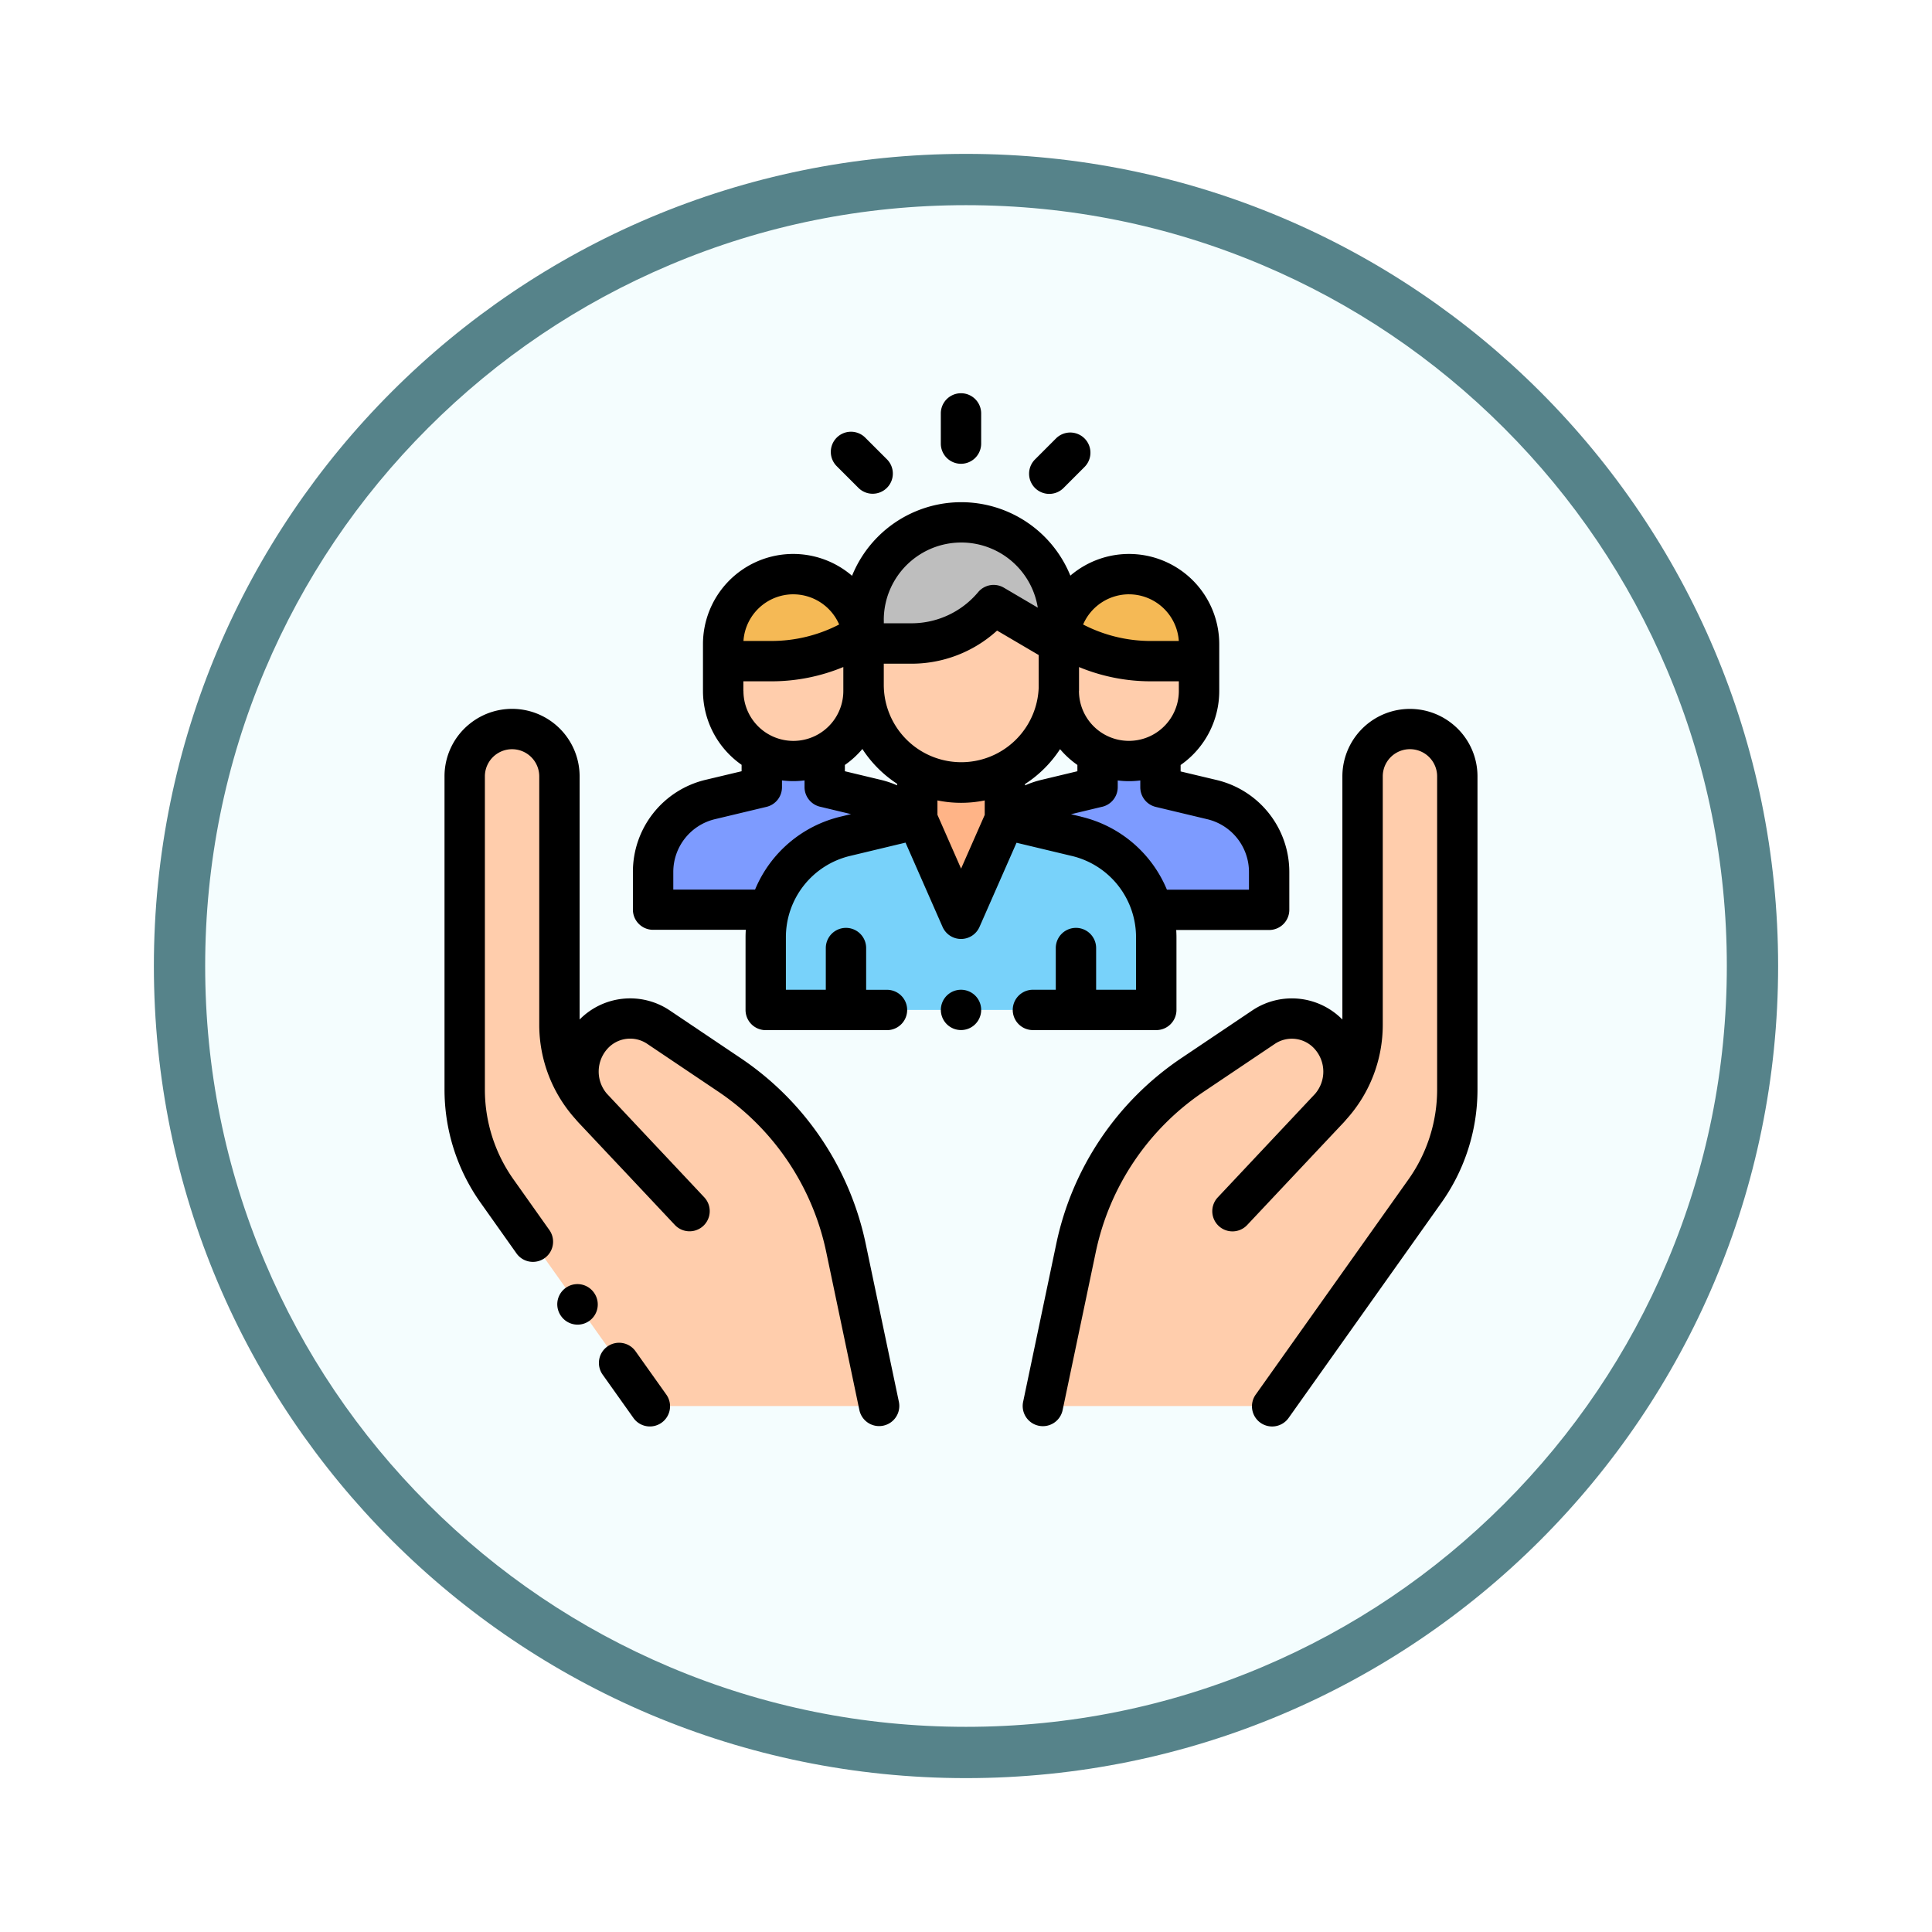 <svg xmlns="http://www.w3.org/2000/svg" xmlns:xlink="http://www.w3.org/1999/xlink" width="113" height="113" viewBox="0 0 113 113">
  <defs>
    <filter id="Trazado_982547" x="0" y="0" width="113" height="113" filterUnits="userSpaceOnUse">
      <feOffset dy="3" input="SourceAlpha"/>
      <feGaussianBlur stdDeviation="3" result="blur"/>
      <feFlood flood-opacity="0.161"/>
      <feComposite operator="in" in2="blur"/>
      <feComposite in="SourceGraphic"/>
    </filter>
  </defs>
  <g id="Grupo_1171131" data-name="Grupo 1171131" transform="translate(-1029.228 -5029)">
    <g id="Grupo_1171013" data-name="Grupo 1171013" transform="translate(3 -5778)">
      <g id="Grupo_1167413" data-name="Grupo 1167413" transform="translate(830.583 9335)">
        <g id="Grupo_1164308" data-name="Grupo 1164308" transform="translate(204.645 1478)">
          <g id="Grupo_1163948" data-name="Grupo 1163948" transform="translate(0)">
            <g id="Grupo_1158168" data-name="Grupo 1158168" transform="translate(0)">
              <g id="Grupo_1152576" data-name="Grupo 1152576">
                <g id="Grupo_1148633" data-name="Grupo 1148633">
                  <g id="Grupo_1148525" data-name="Grupo 1148525">
                    <g transform="matrix(1, 0, 0, 1, -9, -6)" filter="url(#Trazado_982547)">
                      <g id="Trazado_982547-2" data-name="Trazado 982547" transform="translate(9 6)" fill="#f4fdfe">
                        <path d="M 47.5 93.5 C 41.289 93.5 35.265 92.284 29.595 89.886 C 24.118 87.569 19.198 84.252 14.973 80.027 C 10.748 75.802 7.431 70.882 5.114 65.405 C 2.716 59.735 1.5 53.711 1.5 47.5 C 1.5 41.289 2.716 35.265 5.114 29.595 C 7.431 24.118 10.748 19.198 14.973 14.973 C 19.198 10.748 24.118 7.431 29.595 5.114 C 35.265 2.716 41.289 1.5 47.5 1.5 C 53.711 1.5 59.735 2.716 65.405 5.114 C 70.882 7.431 75.802 10.748 80.027 14.973 C 84.252 19.198 87.569 24.118 89.886 29.595 C 92.284 35.265 93.5 41.289 93.5 47.5 C 93.5 53.711 92.284 59.735 89.886 65.405 C 87.569 70.882 84.252 75.802 80.027 80.027 C 75.802 84.252 70.882 87.569 65.405 89.886 C 59.735 92.284 53.711 93.5 47.5 93.5 Z" stroke="none"/>
                        <path d="M 47.5 3 C 41.491 3 35.664 4.176 30.18 6.496 C 24.881 8.737 20.122 11.946 16.034 16.034 C 11.946 20.122 8.737 24.881 6.496 30.18 C 4.176 35.664 3 41.491 3 47.5 C 3 53.509 4.176 59.336 6.496 64.82 C 8.737 70.119 11.946 74.878 16.034 78.966 C 20.122 83.054 24.881 86.263 30.18 88.504 C 35.664 90.824 41.491 92 47.5 92 C 53.509 92 59.336 90.824 64.82 88.504 C 70.119 86.263 74.878 83.054 78.966 78.966 C 83.054 74.878 86.263 70.119 88.504 64.82 C 90.824 59.336 92 53.509 92 47.5 C 92 41.491 90.824 35.664 88.504 30.18 C 86.263 24.881 83.054 20.122 78.966 16.034 C 74.878 11.946 70.119 8.737 64.82 6.496 C 59.336 4.176 53.509 3 47.5 3 M 47.5 0 C 73.734 0 95 21.266 95 47.5 C 95 73.734 73.734 95 47.5 95 C 21.266 95 0 73.734 0 47.5 C 0 21.266 21.266 0 47.5 0 Z" stroke="none" fill="#56838a"/>
                      </g>
                    </g>
                  </g>
                </g>
              </g>
            </g>
          </g>
        </g>
      </g>
    </g>
    <g id="asistencia-social_2_" data-name="asistencia-social (2)" transform="translate(1055.227 5052)">
      <g id="Grupo_1171129" data-name="Grupo 1171129" transform="translate(1.181 19.641)">
        <path id="Trazado_1016358" data-name="Trazado 1016358" d="M21.317,192.7l-3.852-4.1a7.1,7.1,0,0,1-1.925-4.86V169.224a2.77,2.77,0,0,0-2.17-2.7h0a2.77,2.77,0,0,0-3.37,2.7v18.3a10.31,10.31,0,0,0,1.9,5.969l2.1,2.964,5.034,7.092,1.776,2.5H34.239l-1.933-9.214a16.289,16.289,0,0,0-6.853-10.173l-4.128-2.775a2.958,2.958,0,0,0-3.865.493h0a3.183,3.183,0,0,0,.067,4.3c2.26,2.4,5.623,5.976,5.623,5.976" transform="translate(-10 -166.453)" fill="#ffcdac"/>
        <path id="Trazado_1016359" data-name="Trazado 1016359" d="M309.5,192.7l3.852-4.1a7.1,7.1,0,0,0,1.925-4.86V169.224a2.77,2.77,0,0,1,2.17-2.7h0a2.77,2.77,0,0,1,3.37,2.7v18.3a10.311,10.311,0,0,1-1.9,5.969l-2.1,2.964-5.034,7.092-1.776,2.5H296.581l1.933-9.214a16.289,16.289,0,0,1,6.853-10.173l4.128-2.775a2.958,2.958,0,0,1,3.865.493h0a3.183,3.183,0,0,1-.067,4.3c-2.26,2.4-5.623,5.976-5.623,5.976" transform="translate(-262.765 -166.453)" fill="#ffcdac"/>
      </g>
      <g id="Grupo_1171130" data-name="Grupo 1171130" transform="translate(12.201 21.194)">
        <path id="Trazado_1016360" data-name="Trazado 1016360" d="M280.137,183.44a4.354,4.354,0,0,1,2.126-1.217l3.013-.722v-1.839h3.679v1.845h0l3.005.718a4.366,4.366,0,0,1,3.351,4.246v2.2H288.65Z" transform="translate(-259.281 -179.656)" fill="#7d9bff"/>
        <path id="Trazado_1016361" data-name="Trazado 1016361" d="M118.565,183.389a4.355,4.355,0,0,0-2.126-1.217l-3.013-.722v-1.839h-3.679v1.845h0l-3.005.718a4.366,4.366,0,0,0-3.351,4.246v2.2h6.661Z" transform="translate(-103.39 -179.611)" fill="#7d9bff"/>
      </g>
      <path id="Trazado_1016362" data-name="Trazado 1016362" d="M168.084,211.07l-4.2,1.006a6.081,6.081,0,0,0-4.664,5.914v4.243h22.839v-4.24a6.081,6.081,0,0,0-4.668-5.914l-4.186-1" transform="translate(-140.434 -186.164)" fill="#78d2fa"/>
      <path id="Trazado_1016363" data-name="Trazado 1016363" d="M239.438,189.357v2.57l-2.561,5.825-2.564-5.833v-2.562" transform="translate(-206.663 -167.013)" fill="#ffb487"/>
      <path id="Trazado_1016364" data-name="Trazado 1016364" d="M219.141,114.551V118.1a5.712,5.712,0,0,1-5.712,5.712h0a5.712,5.712,0,0,1-5.712-5.712v-3.549" transform="translate(-183.205 -101.034)" fill="#ffcdac"/>
      <path id="Trazado_1016365" data-name="Trazado 1016365" d="M213.428,64h0a5.712,5.712,0,0,0-5.712,5.712v1.375h2.793a6.276,6.276,0,0,0,4.81-2.245h0l3.821,2.245V69.712A5.712,5.712,0,0,0,213.428,64Z" transform="translate(-183.205 -56.448)" fill="#bebebe"/>
      <path id="Trazado_1016366" data-name="Trazado 1016366" d="M146.317,94.7v-.987a4.1,4.1,0,0,0-4.1-4.1h0a4.1,4.1,0,0,0-4.1,4.1V94.7h2.827a9.778,9.778,0,0,0,5.026-1.391h0" transform="translate(-121.817 -79.037)" fill="#f5b955"/>
      <path id="Trazado_1016367" data-name="Trazado 1016367" d="M146.317,125.9v2.548a4.1,4.1,0,0,1-4.1,4.1h0a4.1,4.1,0,0,1-4.1-4.1V125.9" transform="translate(-121.817 -111.047)" fill="#ffcdac"/>
      <path id="Trazado_1016368" data-name="Trazado 1016368" d="M304.5,94.751v-.987a4.1,4.1,0,0,1,4.1-4.1h0a4.1,4.1,0,0,1,4.1,4.1v.987h-2.827a9.778,9.778,0,0,1-5.026-1.391h0" transform="translate(-268.568 -79.082)" fill="#f5b955"/>
      <path id="Trazado_1016369" data-name="Trazado 1016369" d="M304.5,125.955V128.5a4.1,4.1,0,0,0,4.1,4.1h0a4.1,4.1,0,0,0,4.1-4.1v-2.548" transform="translate(-268.568 -111.092)" fill="#ffcdac"/>
      <path id="Trazado_1016370" data-name="Trazado 1016370" d="M78.766,471.289a1.18,1.18,0,1,0-1.924,1.366l1.776,2.5a1.18,1.18,0,1,0,1.924-1.366Z" transform="translate(-67.581 -415.238)"/>
      <path id="Trazado_1016371" data-name="Trazado 1016371" d="M24.642,187.769a17.378,17.378,0,0,0-7.349-10.91l-4.128-2.776a4.152,4.152,0,0,0-5.263.537V160.4a3.95,3.95,0,0,0-6.422-3.081A3.931,3.931,0,0,0,0,160.4v18.3a11.43,11.43,0,0,0,2.121,6.652l2.1,2.964a1.18,1.18,0,0,0,1.924-1.366l-2.1-2.964A9.082,9.082,0,0,1,2.361,178.7V160.4a1.59,1.59,0,1,1,3.18,0v14.516a8.245,8.245,0,0,0,2.126,5.536c.059.07.119.14.183.208.784.83,1.7,1.809,2.573,2.731l1.215,1.293.012.012,1.822,1.939a1.18,1.18,0,1,0,1.72-1.616c-.021-.023-1.4-1.494-2.98-3.17l-2.706-2.88-.02-.022a1.991,1.991,0,0,1,.038-2.61,1.784,1.784,0,0,1,2.323-.3l4.128,2.776a15.029,15.029,0,0,1,6.357,9.436l1.933,9.214a1.18,1.18,0,1,0,2.31-.485Z" transform="translate(0 -137.99)"/>
      <path id="Trazado_1016372" data-name="Trazado 1016372" d="M58.025,442.07a1.18,1.18,0,0,0-1.921,1.371l.008.011a1.18,1.18,0,1,0,1.921-1.371Z" transform="translate(-49.289 -389.47)"/>
      <path id="Trazado_1016373" data-name="Trazado 1016373" d="M311.7,157.324a3.95,3.95,0,0,0-6.422,3.081v14.218a4.152,4.152,0,0,0-5.263-.537l-4.128,2.775a17.377,17.377,0,0,0-7.349,10.91l-1.933,9.214a1.18,1.18,0,1,0,2.31.484l1.933-9.214a15.03,15.03,0,0,1,6.357-9.436l4.128-2.775a1.784,1.784,0,0,1,2.323.3,1.991,1.991,0,0,1,.041,2.607l-.022.025-5.686,6.05a1.18,1.18,0,1,0,1.72,1.616c.016-.017,4.838-5.144,5.621-5.974.064-.068.124-.137.183-.208a8.245,8.245,0,0,0,2.127-5.536V160.4a1.59,1.59,0,1,1,3.18,0v18.3a9.082,9.082,0,0,1-1.685,5.286l-8.915,12.558a1.18,1.18,0,1,0,1.924,1.366l8.915-12.558a11.43,11.43,0,0,0,2.121-6.652V160.4A3.933,3.933,0,0,0,311.7,157.324Z" transform="translate(-252.763 -137.992)"/>
      <path id="Trazado_1016374" data-name="Trazado 1016374" d="M124,84.877a1.18,1.18,0,0,0,1.18-1.18v-4.24c0-.146-.006-.291-.014-.435H130.6a1.18,1.18,0,0,0,1.18-1.18v-2.2a5.528,5.528,0,0,0-4.257-5.394l-2.1-.5v-.376a5.278,5.278,0,0,0,2.259-4.327V62.31a5.277,5.277,0,0,0-8.708-4.014,6.89,6.89,0,0,0-12.769.009,5.277,5.277,0,0,0-8.719,4v2.729a5.278,5.278,0,0,0,2.259,4.327v.376l-2.1.5a5.528,5.528,0,0,0-4.257,5.394v2.2a1.18,1.18,0,0,0,1.18,1.18h5.422c-.008.143-.014.287-.014.432V83.7a1.18,1.18,0,0,0,1.18,1.18h7.093a1.18,1.18,0,1,0,0-2.36h-1.219V80.078a1.18,1.18,0,0,0-2.36,0v2.439h-2.334V79.454a4.886,4.886,0,0,1,3.759-4.766l3.238-.776,2.167,4.93a1.18,1.18,0,0,0,1.08.705h0a1.18,1.18,0,0,0,1.08-.705l2.165-4.923,3.228.771a4.885,4.885,0,0,1,3.762,4.767v3.06h-2.334V80.078a1.18,1.18,0,0,0-2.36,0v2.439h-1.337a1.18,1.18,0,1,0,0,2.36ZM108.839,70.561a5.536,5.536,0,0,0-.945-.319l-2.108-.505v-.368a5.324,5.324,0,0,0,1.023-.934,6.947,6.947,0,0,0,2.03,2.035Zm-8.991-5.522v-.562h1.647a10.962,10.962,0,0,0,4.2-.836v1.4a2.921,2.921,0,0,1-5.842,0Zm8.213-.345V63.447h1.613a7.435,7.435,0,0,0,5.014-1.937l2.433,1.43v1.926a4.532,4.532,0,0,1-9.06-.173Zm8.263,5.871v-.08a6.945,6.945,0,0,0,2.047-2.04,5.324,5.324,0,0,0,1.014.924v.368l-2.108.505A5.552,5.552,0,0,0,116.324,70.564Zm3.157-5.526v-.172c0-.057,0-.115,0-.173V63.643a10.961,10.961,0,0,0,4.191.834h1.647v.562a2.921,2.921,0,1,1-5.842,0Zm2.921-5.65a2.925,2.925,0,0,1,2.915,2.729h-1.641a8.6,8.6,0,0,1-3.956-.964A2.925,2.925,0,0,1,122.4,59.388Zm-14.341,1.5a4.533,4.533,0,0,1,9.008-.72L115.082,59a1.18,1.18,0,0,0-1.5.26,5.084,5.084,0,0,1-3.906,1.823h-1.613v-.2Zm-5.292-1.5a2.926,2.926,0,0,1,2.682,1.764,8.6,8.6,0,0,1-3.956.964H99.854A2.925,2.925,0,0,1,102.769,59.388Zm2.778,13a7.237,7.237,0,0,0-5.014,4.269H95.75V75.638a3.175,3.175,0,0,1,2.446-3.1l3.005-.718a1.18,1.18,0,0,0,.906-1.148v-.4a5.122,5.122,0,0,0,1.319,0v.337c0,.018,0,.035,0,.053a1.182,1.182,0,0,0,.959,1.161l1.76.422Zm7.035,3.043L111.2,72.286v-.842a6.916,6.916,0,0,0,2.765,0v.846Zm7.021-3.04-.592-.141,1.77-.424a1.181,1.181,0,0,0,.964-1.162c0-.009,0-.019,0-.028v-.362a5.123,5.123,0,0,0,1.319,0v.4a1.18,1.18,0,0,0,.906,1.148l3.005.718a3.176,3.176,0,0,1,2.446,3.1v1.024h-4.8A7.235,7.235,0,0,0,119.6,72.395Z" transform="translate(-82.369 -47.628)"/>
      <path id="Trazado_1016375" data-name="Trazado 1016375" d="M247.18,295.67a1.179,1.179,0,1,0,.834.345A1.185,1.185,0,0,0,247.18,295.67Z" transform="translate(-216.971 -260.781)"/>
      <path id="Trazado_1016376" data-name="Trazado 1016376" d="M247.174,4.126a1.18,1.18,0,0,0,1.18-1.18V1.18a1.18,1.18,0,1,0-2.36,0V2.946A1.18,1.18,0,0,0,247.174,4.126Z" transform="translate(-216.966)"/>
      <path id="Trazado_1016377" data-name="Trazado 1016377" d="M193.183,22.464a1.18,1.18,0,1,0,1.668-1.669l-1.238-1.237a1.18,1.18,0,1,0-1.668,1.669Z" transform="translate(-168.99 -16.946)"/>
      <path id="Trazado_1016378" data-name="Trazado 1016378" d="M290.926,23.059a1.176,1.176,0,0,0,.835-.346l1.228-1.229a1.18,1.18,0,1,0-1.67-1.668l-1.228,1.229a1.18,1.18,0,0,0,.835,2.014Z" transform="translate(-255.555 -17.172)"/>
    </g>
  </g>
</svg>
